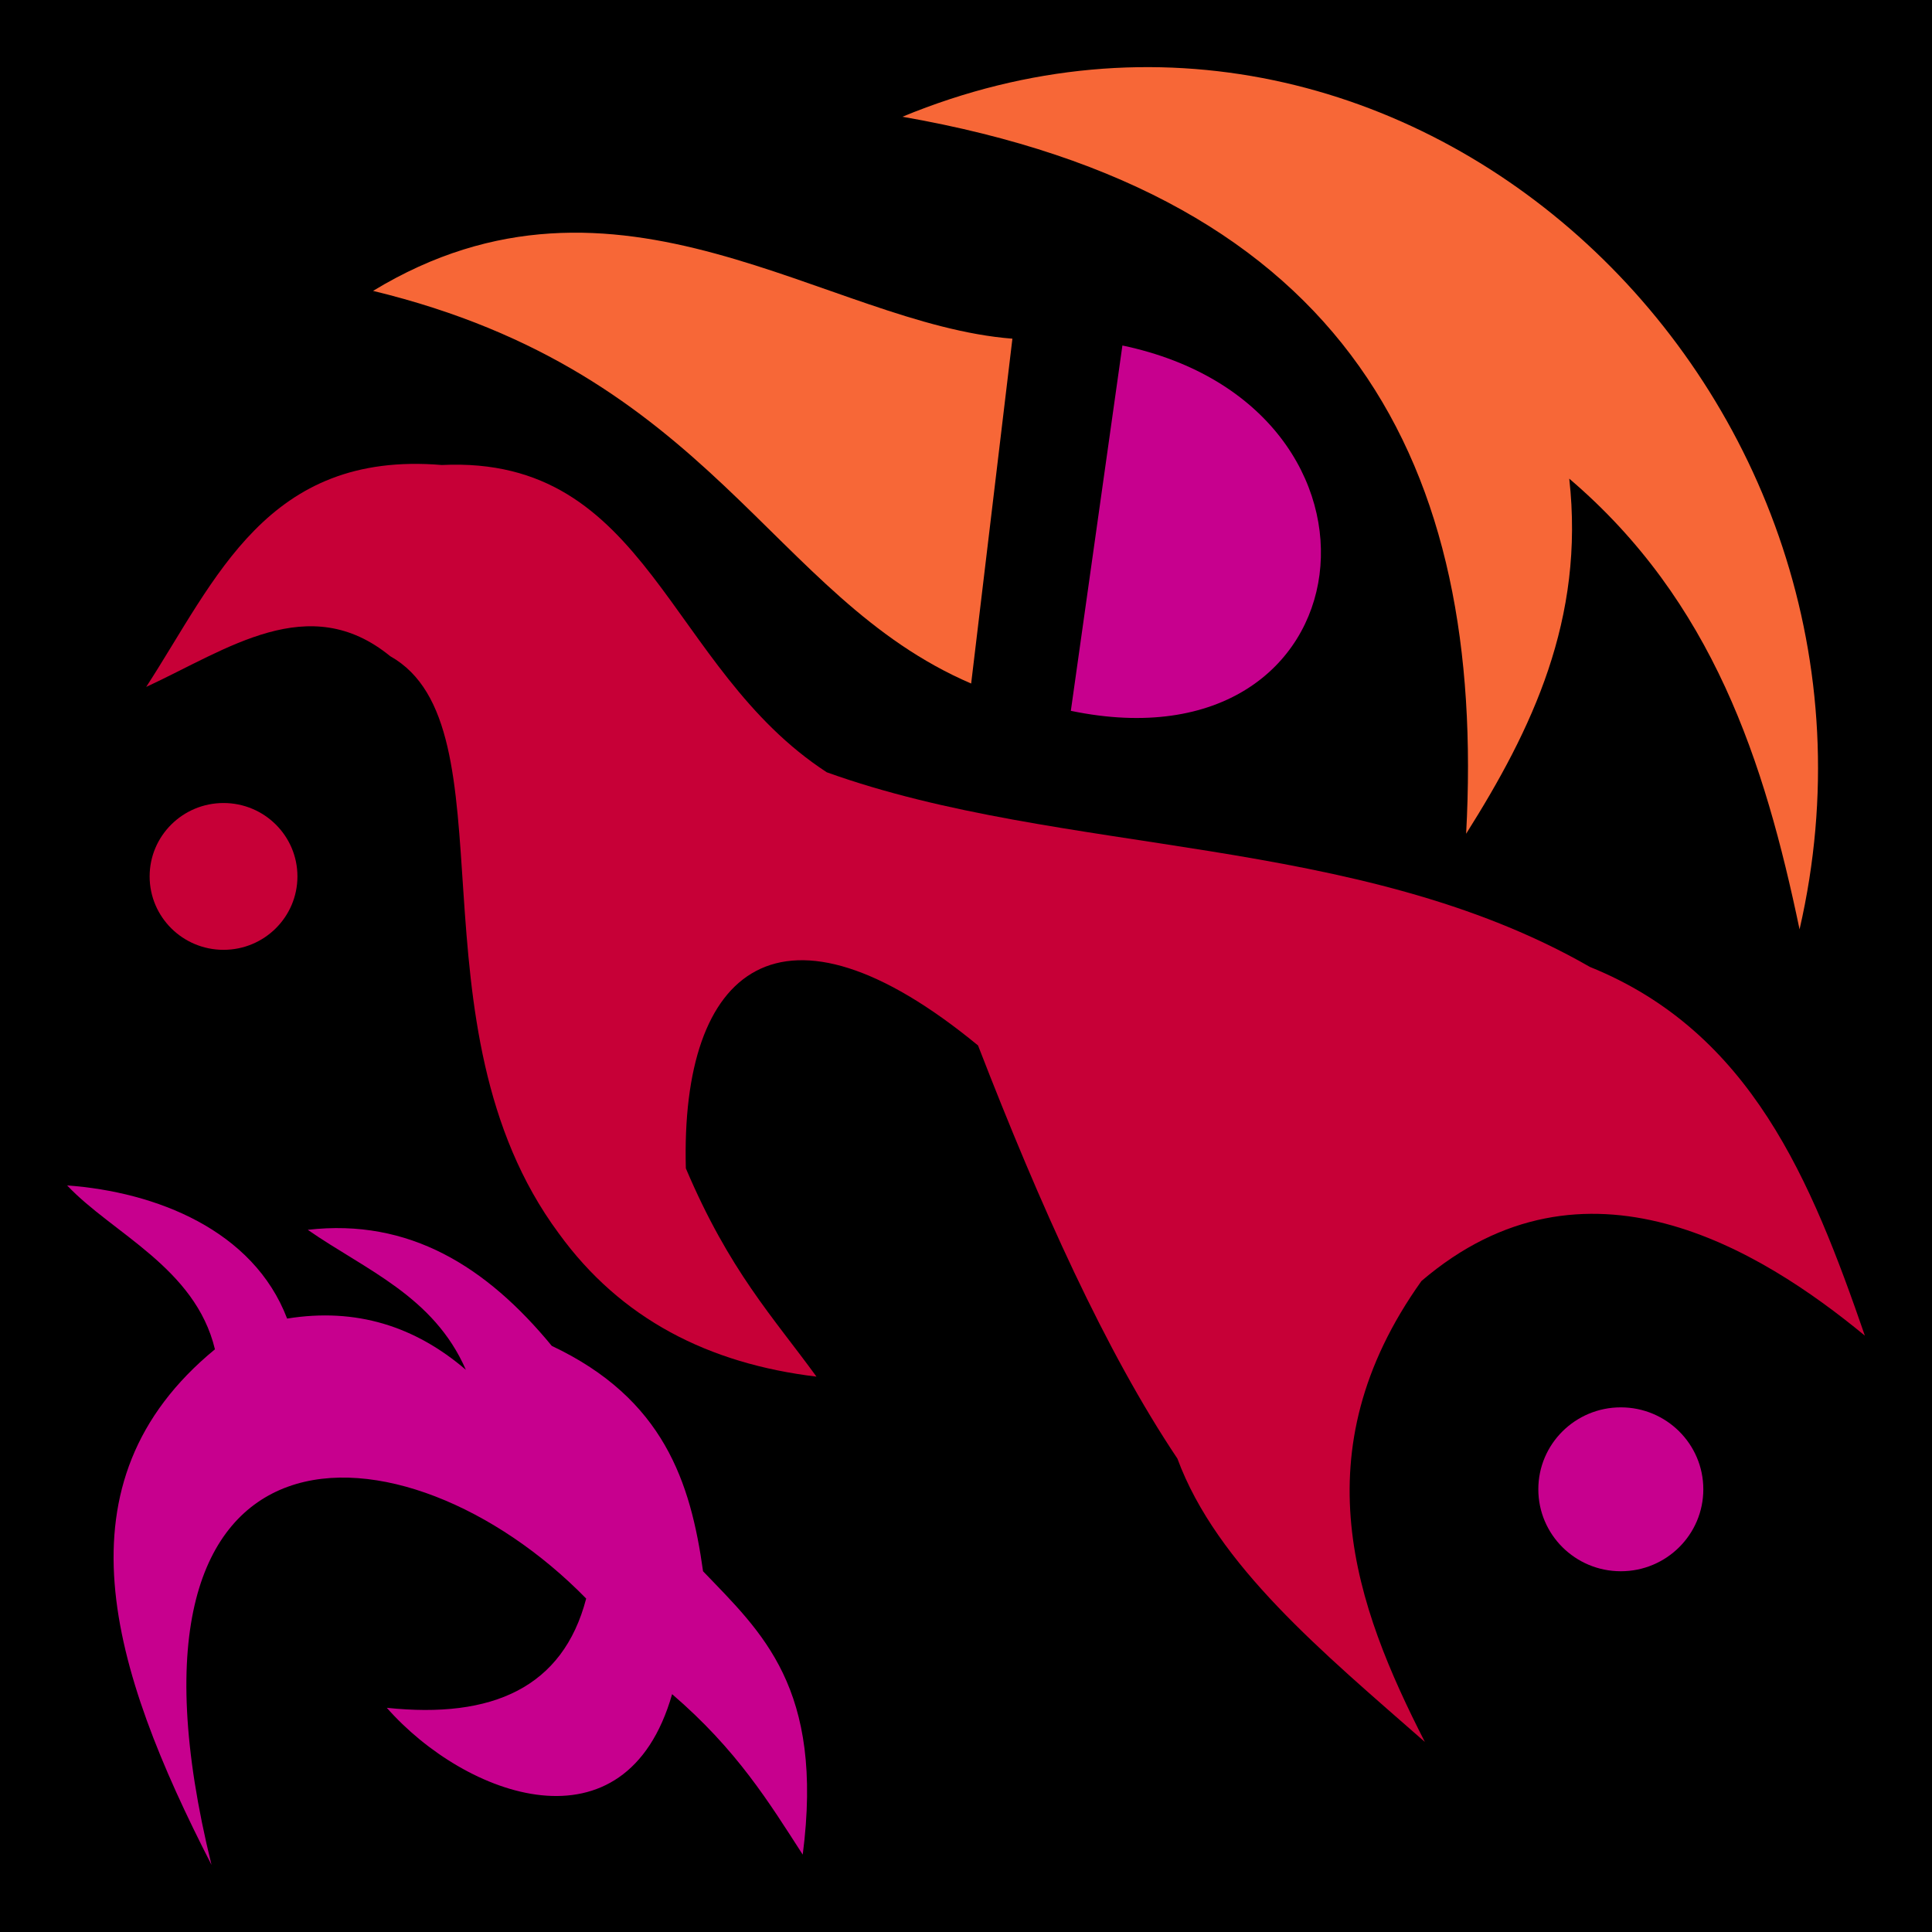 <?xml version="1.0" encoding="UTF-8" standalone="no"?>
<!-- Created with Inkscape (http://www.inkscape.org/) -->

<svg
   xmlns:dc="http://purl.org/dc/elements/1.1/"
   xmlns:cc="http://creativecommons.org/ns#"
   xmlns:rdf="http://www.w3.org/1999/02/22-rdf-syntax-ns#"
   xmlns:svg="http://www.w3.org/2000/svg"
   xmlns="http://www.w3.org/2000/svg"
   xmlns:sodipodi="http://sodipodi.sourceforge.net/DTD/sodipodi-0.dtd"
   xmlns:inkscape="http://www.inkscape.org/namespaces/inkscape"
   width="200mm"
   height="200mm"
   viewBox="0 0 200 200"
   version="1.1"
   id="svg849"
   inkscape:version="0.92.3 (2405546, 2018-03-11)"
   sodipodi:docname="abstract2.svg">
  <defs
     id="defs843" />
  <sodipodi:namedview
     id="base"
     pagecolor="#ffffff"
     bordercolor="#666666"
     borderopacity="1.0"
     inkscape:pageopacity="0.0"
     inkscape:pageshadow="2"
     inkscape:zoom="0.35"
     inkscape:cx="-238.6494"
     inkscape:cy="322.18912"
     inkscape:document-units="mm"
     inkscape:current-layer="layer1"
     showgrid="false"
     inkscape:window-width="1366"
     inkscape:window-height="705"
     inkscape:window-x="-8"
     inkscape:window-y="-8"
     inkscape:window-maximized="1" />
  <g
     inkscape:label="Layer 1"
     inkscape:groupmode="layer"
     id="layer1"
     transform="translate(0,-97)">
    <rect
       style="fill:#000000;fill-opacity:1;stroke:none;stroke-width:0.681;stroke-miterlimit:4;stroke-dasharray:none;stroke-opacity:1"
       id="rect2565"
       width="200"
       height="200"
       x="0"
       y="97" />
    <path
       style="fill:#c70037;fill-opacity:1;stroke:none;stroke-width:0.496px;stroke-linecap:butt;stroke-linejoin:miter;stroke-opacity:1"
       d="M 193.051,235.266 C 187.52,219.266 181.293,203.842 164.584,197.094 140.416,183.216 110.004,185.712 85.589,176.947 69.01,166.16 67.256,144.108 45.735,145.137 c -18.109,-1.506 -23.386,11.857 -30.602,22.974 8.421,-3.898 16.843,-10.059 25.264,-3.181 12.87,7.224 1.535,38.253 17.436,59.733 6.423,8.879 15.522,13.503 26.688,14.845 -4.507,-6.196 -9.014,-10.947 -13.522,-21.56 -0.565,-20.813 9.899,-29.457 30.246,-12.724 6.468,16.706 13.225,31.696 20.638,42.767 4.079,11.045 15.114,20.116 25.62,29.336 -7.187,-14.058 -13.006,-29.971 -0.356,-47.716 16.901,-14.468 35.086,-3.266 45.903,5.655 z"
       id="path1405"
       inkscape:connector-curvature="0"
       sodipodi:nodetypes="cccccccccccccc" />
    <ellipse
       style="fill:#c70037;fill-opacity:1;stroke:none;stroke-width:0.497;stroke-miterlimit:4;stroke-dasharray:none"
       id="path1407"
       cx="23.14"
       cy="187.727"
       rx="7.65"
       ry="7.599" />
    <ellipse
       style="fill:#c7008e;fill-opacity:1;stroke:none;stroke-width:0.497;stroke-miterlimit:4;stroke-dasharray:none"
       id="path1411"
       cx="167.787"
       cy="251.172"
       rx="8.54"
       ry="8.483" />
    <path
       style="fill:#f76737;fill-opacity:1;stroke:none;stroke-width:0.496px;stroke-linecap:butt;stroke-linejoin:miter;stroke-opacity:1"
       d="M 186.29,193.206 C 199.037,137.797 145.812,87.438 93.417,109.085 c 46.208,8.066 60.423,36.072 58.357,74.224 6.819,-10.813 12.301,-22.217 10.675,-36.759 14.881,12.682 20.215,29.315 23.841,46.655 z"
       id="path1413"
       inkscape:connector-curvature="0"
       sodipodi:nodetypes="ccccc" />
    <path
       style="fill:#c7008e;fill-opacity:1;stroke:none;stroke-width:0.496px;stroke-linecap:butt;stroke-linejoin:miter;stroke-opacity:1"
       d="m 116.191,132.766 c 30.376,6.388 25.814,44.295 -5.338,37.819 z"
       id="path1415"
       inkscape:connector-curvature="0"
       sodipodi:nodetypes="ccc" />
    <path
       style="fill:#f76737;fill-opacity:1;stroke:none;stroke-width:0.496px;stroke-linecap:butt;stroke-linejoin:miter;stroke-opacity:1"
       d="m 100.534,167.758 4.27,-35.698 c -19.201,-1.481 -40.788,-20.375 -66.185,-4.948 35.205,8.525 41.046,31.689 61.915,40.647 z"
       id="path1417"
       inkscape:connector-curvature="0"
       sodipodi:nodetypes="cccc" />
    <path
       style="fill:#c7008e;fill-opacity:1;stroke:none;stroke-width:0.496px;stroke-linecap:butt;stroke-linejoin:miter;stroke-opacity:1"
       d="m 83.098,288.991 c 2.238,-17.298 -4.268,-23.016 -10.319,-29.336 -1.282,-9.198 -4.063,-17.854 -15.657,-23.328 -6.737,-8.189 -14.742,-13.229 -25.264,-12.017 5.97,4.15 13.033,6.852 16.368,14.491 -5.251,-4.498 -11.355,-6.458 -18.503,-5.302 -3.496,-9.17 -13.589,-13.115 -22.773,-13.785 4.672,4.965 13.266,8.507 15.301,16.966 -16.792,13.793 -10.783,33.052 -0.356,53.371 -11.957,-48.57 20.142,-46.641 38.786,-27.569 -2.4,9.209 -9.703,12.464 -20.638,11.31 8.104,9.209 24.727,15.396 29.534,-1.414 6.729,5.786 10.023,11.188 13.522,16.612 z"
       id="path1419"
       inkscape:connector-curvature="0"
       sodipodi:nodetypes="ccccccccccccc" />
  </g>
</svg>
